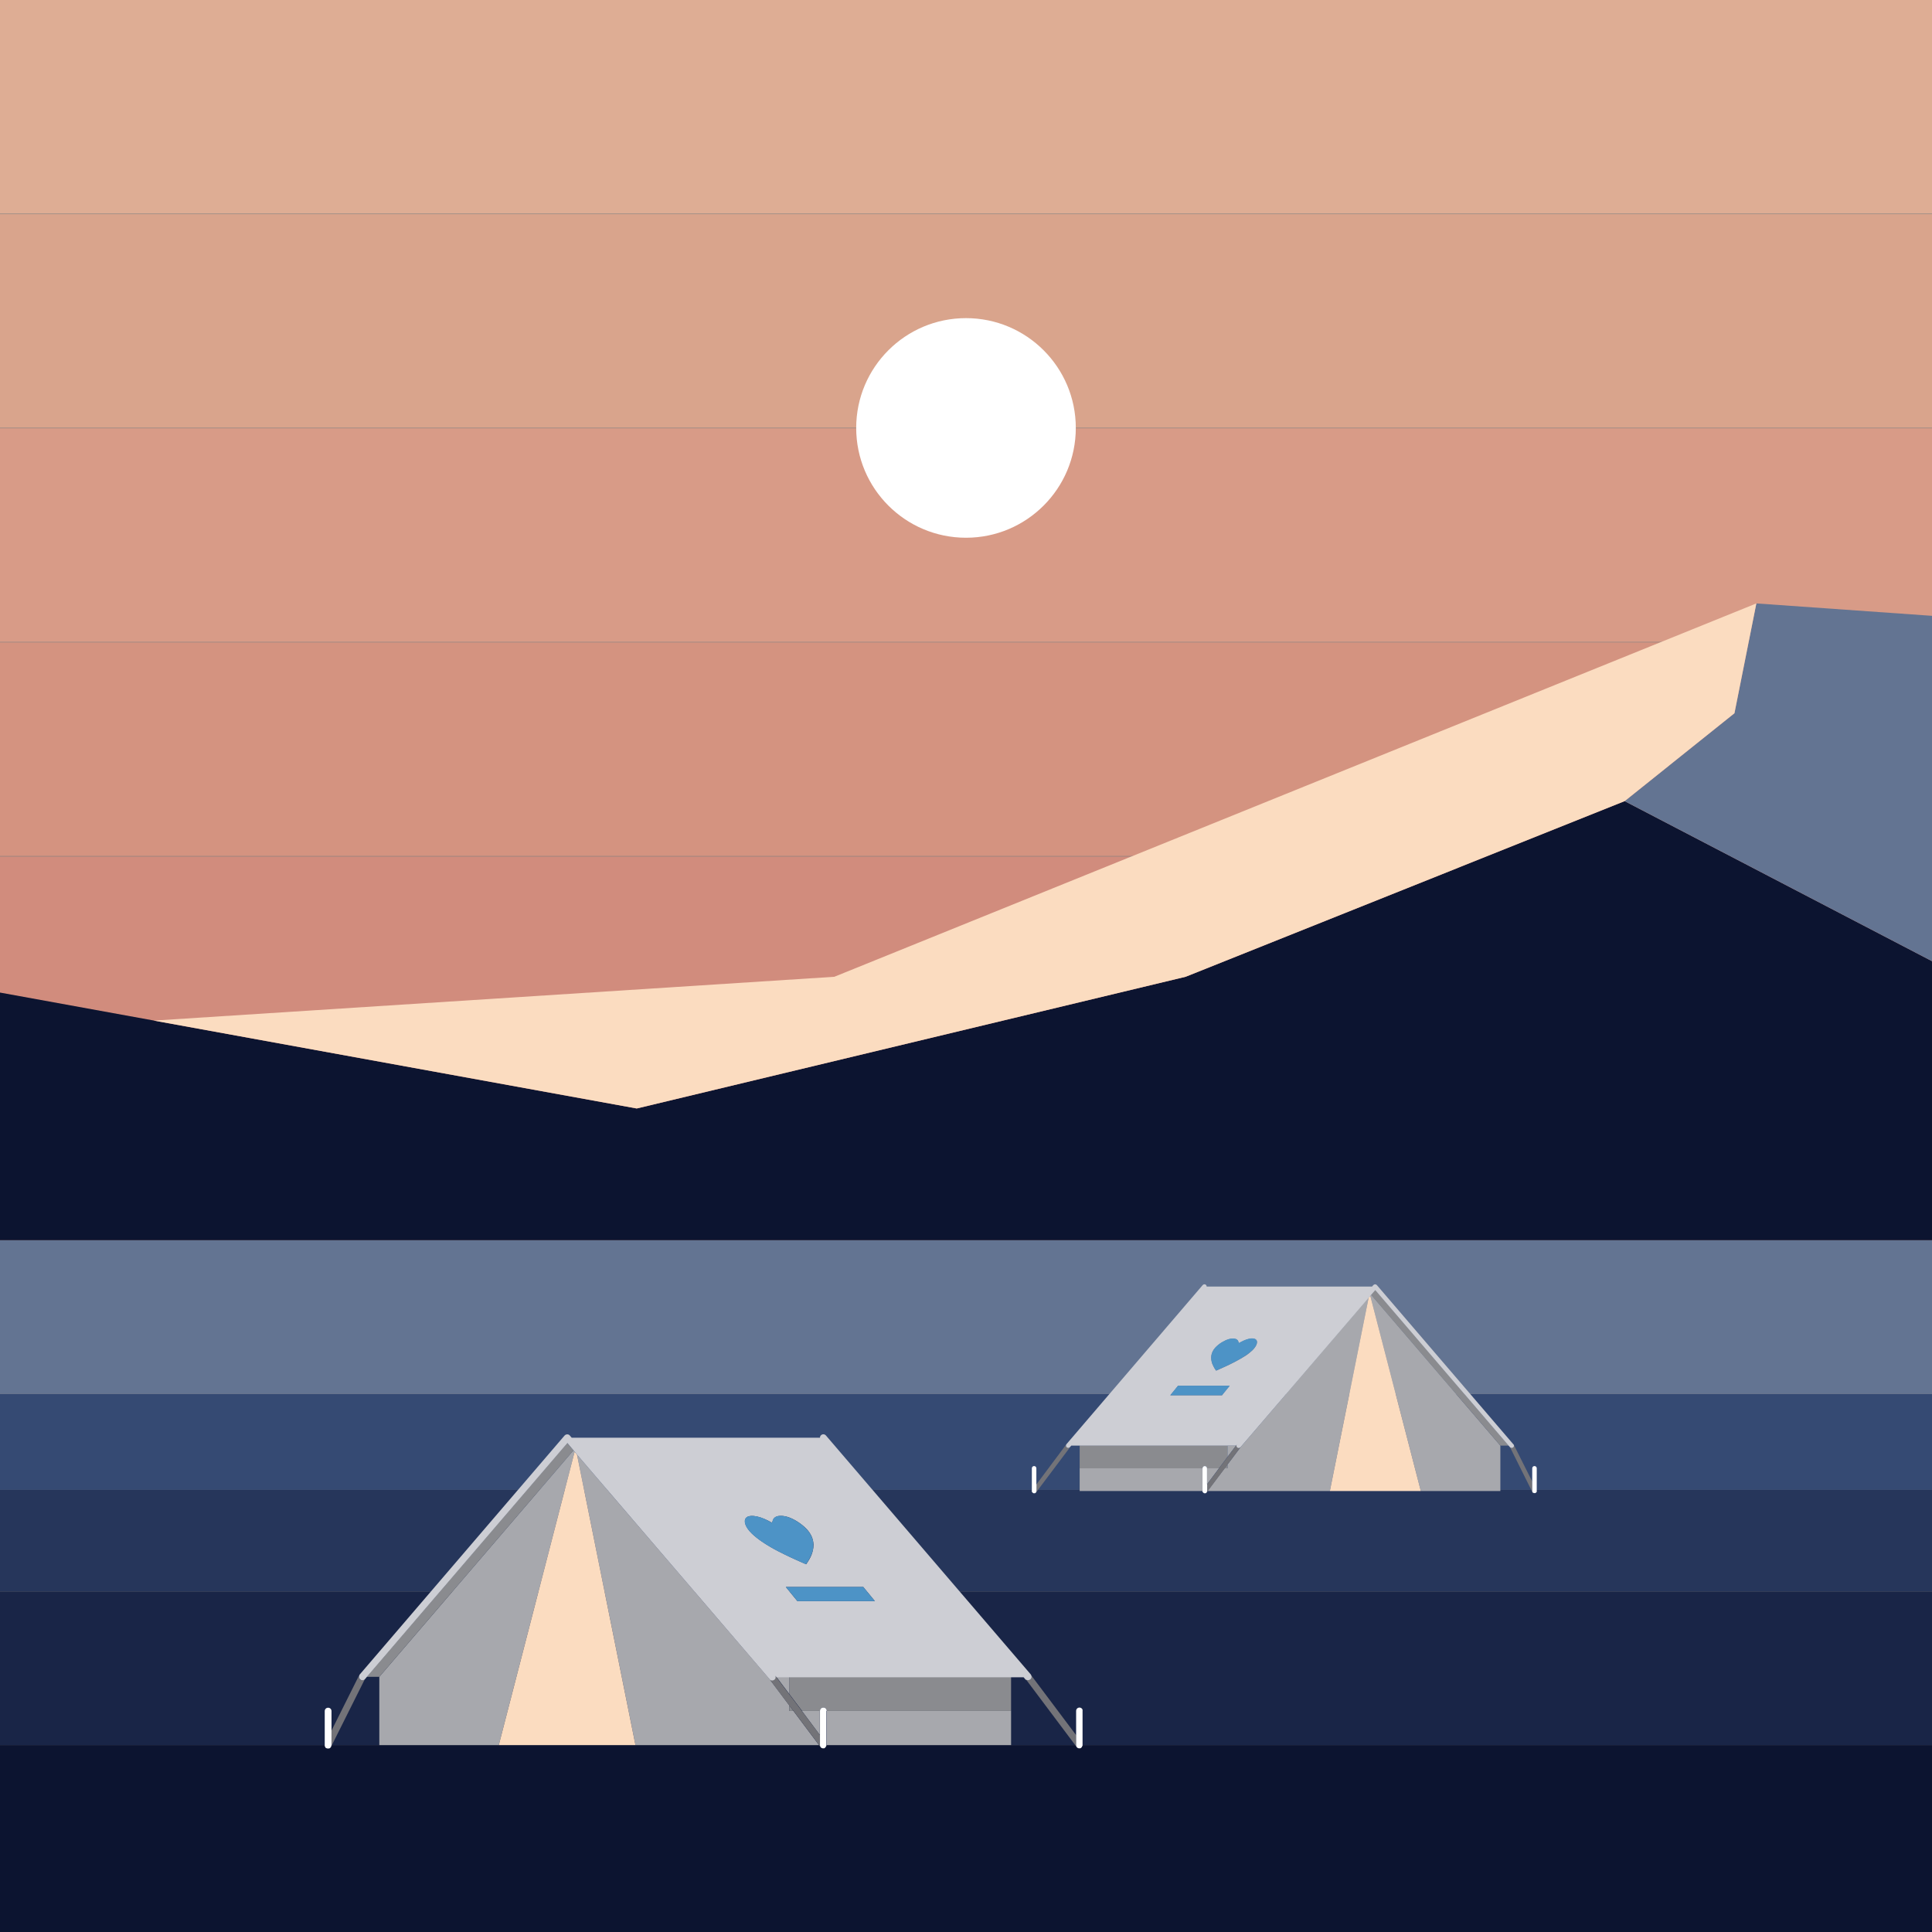 <?xml version="1.0" encoding="utf-8"?>
<!-- Generator: Adobe Illustrator 24.2.1, SVG Export Plug-In . SVG Version: 6.00 Build 0)  -->
<svg version="1.1" id="Layer_1" xmlns="http://www.w3.org/2000/svg" xmlns:xlink="http://www.w3.org/1999/xlink" x="0px" y="0px"
	 viewBox="0 0 1200 1200" style="enable-background:new 0 0 1200 1200;" xml:space="preserve">
<rect x="0" y="0" width="1200" height="1200" fill="#808080" stroke="none"/>
<style type="text/css">
	.st0{fill:#F2F2F2;}
	.st1{fill:#4FAF4E;}
	.st2{fill:#BC9066;}
	.st3{fill:#A87E5D;}
	.st4{fill:#F3DECD;}
	.st5{fill:#E8CBAA;}
	.st6{fill:#5F5F5F;}
	.st7{fill:#E0B88E;}
	.st8{fill:#FBF7F2;}
	.st9{fill:#E4E4E3;}
	.st10{fill:#D1D1D1;}
	.st11{fill:#E9AA99;}
	.st12{fill:#BA7C6E;}
	.st13{fill:#5FBC92;}
	.st14{fill:#F0F0F0;}
	.st15{fill:#39363D;}
	.st16{fill:#4D4753;}
	.st17{fill:#5FA483;}
	.st18{fill:#FDFDFB;}
	.st19{fill:#A8A9A8;}
	.st20{fill:#D2E0E8;}
	.st21{fill:#C5CFD6;}
	.st22{fill:#E67354;}
	.st23{fill:#55A3E4;}
	.st24{fill:#56D78A;}
	.st25{fill:#AAD5EE;}
	.st26{fill:#B2D9EA;}
	.st27{fill:#C9E3E5;}
	.st28{fill:#DDEDE0;}
	.st29{fill:#EFF3DA;}
	.st30{fill:#F8F8D8;}
	.st31{fill:#FAF9D7;}
	.st32{fill:#E5CB47;}
	.st33{fill:#43150D;}
	.st34{fill:#D0C647;}
	.st35{fill:#C74529;}
	.st36{fill:#682617;}
	.st37{fill:#F3F3F3;}
	.st38{fill:#D7DEDB;}
	.st39{fill:#D7D7D7;}
	.st40{fill:#DCDBDA;}
	.st41{fill:#F3EAE7;}
	.st42{fill:#FCEEEB;}
	.st43{fill:#F6E4E4;}
	.st44{fill:#ECDCE0;}
	.st45{fill:#E2D3D8;}
	.st46{fill:#070405;}
	.st47{fill:#86593A;}
	.st48{fill:#EDB853;}
	.st49{fill:none;stroke:#714341;stroke-width:0;stroke-linecap:round;stroke-linejoin:round;}
	.st50{fill:#714341;}
	.st51{fill:#E4E1DC;}
	.st52{fill:#ECEFFF;}
	.st53{fill:#E6ECFF;}
	.st54{fill:#E3EEFF;}
	.st55{fill:#DDECFF;}
	.st56{fill:#DBEFFF;}
	.st57{fill:#DAEFFF;}
	.st58{fill:#1D2B45;}
	.st59{fill:#A5A0B1;}
	.st60{fill:#7383A7;}
	.st61{fill:#77A9B0;}
	.st62{fill:#537E87;}
	.st63{fill:#AED5DE;}
	.st64{fill:#91BFC9;}
	.st65{fill:#B2D5DF;}
	.st66{fill:#79AFB8;}
	.st67{fill:#96CCD9;}
	.st68{fill:#C18C40;}
	.st69{fill:#DDDAD9;}
	.st70{fill:#8E8E8E;}
	.st71{fill:#DEAD94;}
	.st72{fill:#D9A48C;}
	.st73{fill:#D89B87;}
	.st74{fill:#D49380;}
	.st75{fill:#D18C7D;}
	.st76{fill:#D08779;}
	.st77{fill:#354A73;}
	.st78{fill:#637492;}
	.st79{fill:#26365B;}
	.st80{fill:#192547;}
	.st81{fill:#0C1430;}
	.st82{fill:#FFFFFF;}
	.st83{fill:#737378;}
	.st84{fill:#A7A8AD;}
	.st85{fill:#8A8B8F;}
	.st86{fill:#FBDCC0;}
	.st87{fill:#CDCED4;}
	.st88{fill:#4D93C6;}
</style>
<g>
	<g>
		<rect y="0" class="st71" width="1200" height="132.7"/>
		<rect y="133" class="st72" width="1200" height="132.7"/>
		<rect y="266" class="st73" width="1200" height="132.7"/>
		<rect y="399" class="st74" width="1200" height="132.7"/>
		<rect y="532" class="st75" width="1200" height="132.7"/>
		<rect y="664.9" class="st76" width="1200" height="105.4"/>
		<rect y="865.8" class="st77" width="1200" height="59.6"/>
		<polygon class="st78" points="0,797.7 0,797.9 0,865.8 1200,865.8 1200,797.9 1200,797.7 1200,770.3 0,770.3 		"/>
		<polygon class="st79" points="0,930.6 0,930.9 0,961.2 0,988.5 1200,988.5 1200,961.2 1200,930.9 1200,930.6 1200,925.4 0,925.4 
					"/>
		<polygon class="st80" points="0,1063.6 0,1083.9 1200,1083.9 1200,1063.6 1200,988.5 0,988.5 		"/>
		<polygon class="st81" points="0,1116.3 0,1179.4 0,1200 1200,1200 1200,1179.4 1200,1116.3 1200,1083.9 0,1083.9 		"/>
	</g>
	<circle class="st82" cx="600" cy="265.8" r="68.2"/>
	<g>
		<path class="st83" d="M205.2,1085.5c-0.1,0.1-0.1,0.1-0.2,0.2C205.1,1085.6,205.2,1085.5,205.2,1085.5z"/>
		<path class="st83" d="M205.5,1085.1c-0.1,0.1-0.1,0.2-0.2,0.3C205.4,1085.3,205.5,1085.2,205.5,1085.1z"/>
		<path class="st83" d="M203.4,1086c0.1,0,0.3,0,0.4,0c0.1,0,0.3,0,0.4,0c-0.1,0-0.2,0-0.4,0C203.7,1086.1,203.5,1086,203.4,1086z"
			/>
		<path class="st83" d="M202,1085c0-0.1-0.1-0.1-0.1-0.2C201.9,1084.9,202,1085,202,1085z"/>
		<path class="st83" d="M201.8,1084.7c0-0.1,0-0.1-0.1-0.2C201.8,1084.6,201.8,1084.6,201.8,1084.7z"/>
		<path class="st83" d="M202.5,1085.6c-0.1,0-0.1-0.1-0.2-0.1C202.4,1085.6,202.5,1085.6,202.5,1085.6z"/>
		<path class="st83" d="M202.2,1085.4c0-0.1-0.1-0.1-0.1-0.2C202.1,1085.3,202.2,1085.3,202.2,1085.4z"/>
		<path class="st83" d="M204.9,1085.7c-0.1,0.1-0.2,0.1-0.3,0.2C204.7,1085.8,204.8,1085.8,204.9,1085.7z"/>
		<path class="st83" d="M201.7,1084.3c0-0.1,0-0.2,0-0.2C201.7,1084.1,201.7,1084.2,201.7,1084.3z"/>
		<path class="st83" d="M202.8,1085.8C202.9,1085.8,202.9,1085.9,202.8,1085.8c0,0,0,0-0.1-0.1
			C202.8,1085.8,202.8,1085.8,202.8,1085.8z"/>
		<path class="st83" d="M223.2,1040.3c0-0.1,0.1-0.1,0.1-0.2C223.3,1040.2,223.3,1040.3,223.2,1040.3z"/>
		<path class="st83" d="M204.6,1085.9c-0.1,0-0.2,0.1-0.3,0.1C204.4,1086,204.5,1085.9,204.6,1085.9z"/>
		<path class="st83" d="M203.3,1086c-0.1,0-0.2-0.1-0.3-0.1C203.1,1085.9,203.2,1086,203.3,1086z"/>
		<path class="st83" d="M223.6,1043.1c-0.8-0.7-0.9-1.7-0.5-2.6c0,0,0,0,0,0l-17.2,34.4v9c0,0.4-0.1,0.8-0.3,1.1
			c0-0.1,0.1-0.1,0.1-0.2l21.1-42.2l-0.2,0.2C225.8,1043.8,224.5,1043.9,223.6,1043.1z"/>
		<polygon class="st84" points="490.2,1062.7 490.2,1059.2 477.9,1042.8 358.4,903.5 394.7,1083.9 490.2,1083.9 508.7,1083.9 
			492.8,1062.7 		"/>
		<polygon class="st84" points="509.2,1062.7 498.1,1062.7 509.2,1077.6 		"/>
		<rect x="513.5" y="1062.7" class="st84" width="114.5" height="21.2"/>
		<polygon class="st84" points="356.9,901.7 356.2,900.8 235.6,1041.5 235.6,1083.9 309.8,1083.9 		"/>
		<path class="st85" d="M490.2,1052.1l8,10.6h11.1v0c0-1.2,0.9-2.1,2.1-2.1c1.2,0,2.1,0.9,2.1,2.1v0H628v-21.2H490.2V1052.1z"/>
		<polygon class="st85" points="492.8,1062.7 490.2,1059.2 490.2,1062.7 		"/>
		<polygon class="st84" points="490.2,1041.5 482.2,1041.5 490.2,1052.1 		"/>
		<polygon class="st86" points="358.4,903.5 356.9,901.7 309.8,1083.9 352.3,1083.9 394.7,1083.9 		"/>
		<polygon class="st85" points="352.3,896.3 227.8,1041.5 235.6,1041.5 356.2,900.8 		"/>
		<path class="st83" d="M512.1,1085.9c-0.1,0-0.2,0.1-0.2,0.1C512,1086,512,1085.9,512.1,1085.9z"/>
		<path class="st83" d="M513,1085.2c0,0.1-0.1,0.1-0.1,0.2C513,1085.3,513,1085.3,513,1085.2z"/>
		<path class="st83" d="M511.4,1086.1c-0.1,0-0.3,0-0.4,0C511.1,1086,511.2,1086.1,511.4,1086.1z"/>
		<path class="st83" d="M511.4,1086.1c0.1,0,0.3,0,0.4,0C511.6,1086,511.5,1086.1,511.4,1086.1
			C511.4,1086.1,511.4,1086.1,511.4,1086.1z"/>
		<path class="st83" d="M512.6,1085.6C512.7,1085.6,512.7,1085.6,512.6,1085.6C512.7,1085.6,512.6,1085.6,512.6,1085.6
			C512.6,1085.7,512.6,1085.6,512.6,1085.6z"/>
		<path class="st83" d="M513.5,1084.1c0,0.1,0,0.2,0,0.2C513.5,1084.2,513.5,1084.1,513.5,1084.1z"/>
		<path class="st83" d="M513.3,1084.9c0,0.1-0.1,0.1-0.1,0.2C513.2,1085,513.2,1084.9,513.3,1084.9z"/>
		<path class="st83" d="M513.4,1084.5c0,0.1,0,0.1-0.1,0.2C513.4,1084.6,513.4,1084.6,513.4,1084.5z"/>
		<path class="st83" d="M512.5,1085.7c-0.1,0-0.1,0.1-0.2,0.1C512.3,1085.8,512.4,1085.8,512.5,1085.7z"/>
		<path class="st83" d="M510.9,1086c-0.1,0-0.2-0.1-0.3-0.1C510.7,1085.9,510.8,1086,510.9,1086z"/>
		<path class="st83" d="M510.2,1085.7c-0.1-0.1-0.2-0.1-0.3-0.2C510,1085.5,510.1,1085.6,510.2,1085.7z"/>
		<path class="st83" d="M510.5,1085.9c-0.1,0-0.2-0.1-0.3-0.2C510.3,1085.8,510.4,1085.8,510.5,1085.9z"/>
		<path class="st83" d="M509.2,1077.6l-11.1-14.8l-8-10.6l-8-10.6l-1-1.3c0,0,0,0,0-0.1c0.7,0.9,0.6,2.2-0.3,2.9
			c-0.4,0.3-0.9,0.5-1.4,0.5c-0.6,0-1.2-0.3-1.6-0.7l0-0.1l12.3,16.3l2.7,3.5l15.9,21.2l1,1.3c0.1,0.1,0.1,0.1,0.2,0.2
			c-0.4-0.4-0.6-0.9-0.6-1.5V1077.6z"/>
		<path class="st83" d="M668.3,1077.6l-28-37.3c0,0,0,0,0-0.1c0.7,0.9,0.6,2.2-0.3,2.9c-0.4,0.3-0.9,0.5-1.4,0.5
			c-0.6,0-1.2-0.3-1.6-0.7l0-0.1l31.8,42.4c0.1,0.1,0.1,0.1,0.2,0.2c-0.4-0.4-0.6-0.9-0.6-1.5V1077.6z"/>
		<path class="st83" d="M670.5,1086.1c-0.1,0-0.3,0-0.4,0C670.2,1086,670.3,1086.1,670.5,1086.1z"/>
		<path class="st83" d="M670,1086c-0.1,0-0.2-0.1-0.3-0.1C669.8,1085.9,669.9,1086,670,1086z"/>
		<path class="st83" d="M669.6,1085.9c-0.1,0-0.2-0.1-0.3-0.2C669.4,1085.8,669.5,1085.8,669.6,1085.9z"/>
		<path class="st83" d="M669.2,1085.7c-0.1-0.1-0.2-0.1-0.3-0.2C669.1,1085.5,669.2,1085.6,669.2,1085.7z"/>
		<path class="st83" d="M672.1,1085.2c0,0.1-0.1,0.1-0.1,0.2C672,1085.3,672.1,1085.3,672.1,1085.2z"/>
		<path class="st83" d="M671.6,1085.7c-0.1,0-0.1,0.1-0.2,0.1C671.4,1085.8,671.5,1085.8,671.6,1085.7z"/>
		<path class="st83" d="M671.7,1085.6C671.8,1085.6,671.8,1085.6,671.7,1085.6C671.8,1085.6,671.7,1085.6,671.7,1085.6
			C671.7,1085.7,671.7,1085.6,671.7,1085.6z"/>
		<path class="st83" d="M672.3,1084.9c0,0.1-0.1,0.1-0.1,0.2C672.3,1085,672.3,1084.9,672.3,1084.9z"/>
		<path class="st83" d="M672.5,1084.5c0,0.1,0,0.1-0.1,0.2C672.5,1084.6,672.5,1084.6,672.5,1084.5z"/>
		<path class="st83" d="M672.6,1084.1c0,0.1,0,0.2,0,0.2C672.6,1084.2,672.6,1084.1,672.6,1084.1z"/>
		<path class="st83" d="M671.2,1085.9c-0.1,0-0.2,0.1-0.2,0.1C671,1086,671.1,1085.9,671.2,1085.9z"/>
		<path class="st83" d="M670.5,1086.1c0.1,0,0.3,0,0.4,0C670.7,1086,670.6,1086.1,670.5,1086.1
			C670.5,1086.1,670.5,1086.1,670.5,1086.1z"/>
		<path class="st82" d="M513.5,1062.7c0-1.2-0.9-2.1-2.1-2.1c-1.2,0-2.1,0.9-2.1,2.1v0v14.8v6.4c0,0.6,0.2,1.1,0.6,1.5c0,0,0,0,0,0
			c0.1,0.1,0.2,0.2,0.3,0.2c0,0,0,0,0,0c0.1,0.1,0.2,0.1,0.3,0.2c0,0,0,0,0.1,0c0.1,0,0.2,0.1,0.3,0.1c0,0,0,0,0.1,0
			c0.1,0,0.3,0,0.4,0c0,0,0,0,0,0c0,0,0,0,0,0c0.1,0,0.3,0,0.4,0c0,0,0.1,0,0.1,0c0.1,0,0.2,0,0.2-0.1c0,0,0.1,0,0.1-0.1
			c0.1,0,0.1-0.1,0.2-0.1c0,0,0.1,0,0.1-0.1c0.1,0,0.1-0.1,0.1-0.1c0.1-0.1,0.1-0.1,0.2-0.2c0,0,0.1-0.1,0.1-0.2
			c0-0.1,0.1-0.1,0.1-0.2c0-0.1,0.1-0.1,0.1-0.2c0-0.1,0.1-0.1,0.1-0.2c0-0.1,0-0.1,0.1-0.2c0-0.1,0-0.1,0-0.2c0-0.1,0-0.2,0-0.2
			c0,0,0-0.1,0-0.1V1062.7L513.5,1062.7z"/>
		<path class="st82" d="M670.5,1060.6c-1.2,0-2.1,0.9-2.1,2.1v14.8v6.4c0,0.6,0.2,1.1,0.6,1.5c0,0,0,0,0,0c0.1,0.1,0.2,0.2,0.3,0.2
			c0,0,0,0,0,0c0.1,0.1,0.2,0.1,0.3,0.2c0,0,0,0,0.1,0c0.1,0,0.2,0.1,0.3,0.1c0,0,0,0,0.1,0c0.1,0,0.3,0,0.4,0c0,0,0,0,0,0
			c0,0,0,0,0,0c0.1,0,0.3,0,0.4,0c0,0,0.1,0,0.1,0c0.1,0,0.2,0,0.2-0.1c0,0,0.1,0,0.1-0.1c0.1,0,0.1-0.1,0.2-0.1c0,0,0.1,0,0.1-0.1
			c0.1,0,0.1-0.1,0.1-0.1c0.1-0.1,0.1-0.1,0.2-0.2c0,0,0.1-0.1,0.1-0.2c0-0.1,0.1-0.1,0.1-0.2c0-0.1,0.1-0.1,0.1-0.2
			c0-0.1,0.1-0.1,0.1-0.2c0-0.1,0-0.1,0.1-0.2c0-0.1,0-0.1,0-0.2c0-0.1,0-0.2,0-0.2c0,0,0-0.1,0-0.1v-21.2
			C672.6,1061.6,671.6,1060.6,670.5,1060.6z"/>
		<path class="st87" d="M638.6,1043.6c0.5,0,1-0.2,1.4-0.5c0.9-0.7,1-2,0.3-2.9c0,0,0,0,0-0.1L513,891.6c-0.8-0.9-2.1-1-3-0.2
			c-0.5,0.4-0.7,1-0.7,1.6H362.9h-7.8l-1.2-1.4c-0.4-0.5-1-0.7-1.6-0.7s-1.2,0.3-1.6,0.7l-127.3,148.5c0,0,0,0,0,0
			c0,0.1-0.1,0.1-0.1,0.2c0,0.1-0.1,0.1-0.1,0.2c-0.4,0.9-0.3,1.9,0.5,2.6c0.9,0.8,2.2,0.7,3-0.2l0.2-0.2l1-1.2l124.5-145.2l3.9,4.6
			l0.7,0.9l1.5,1.8l119.5,139.4l0,0.1c0.4,0.5,1,0.7,1.6,0.7c0.5,0,1-0.2,1.4-0.5c0.9-0.7,1-2,0.3-2.9c0,0,0,0,0,0.1l1,1.3h8H628
			h7.8l1.1,1.3l0,0.1C637.4,1043.4,638,1043.6,638.6,1043.6z M473.1,957.4c-2.2-1.5-4.2-3.1-6-4.8c-4.7-4.5-5.1-8.2-3.8-9.7
			c0.9-1.1,2.6-1.5,4.9-1.3c2.7,0.3,5.7,1.3,8.9,2.9c0.7,0.4,1.5,0.8,2.2,1.2c0.1,0.1,0.2,0.1,0.3,0.2c0,0-0.1-0.1-0.1-0.1
			c0.2-0.4,0.3-0.8,0.5-1.3c0.4-1.5,1.6-2.6,3.7-2.9c3.3-0.4,7.2,0.7,11.6,3.5c2.2,1.4,4.2,3,5.8,4.7c1.3,1.4,2.2,2.8,2.9,4.2
			c0.9,2,1.2,3.7,1.3,5.4c0,2.3-0.5,4.3-1.2,6.2c-0.8,2.1-2,4-3.3,5.9c0,0.1-0.1,0.1-0.3,0c-5.8-2.5-11.5-5.1-17.3-8.1
			C479.7,961.6,476.3,959.6,473.1,957.4z M495.3,994.5l-7.2-8.8h48.1l7.2,8.8H495.3z"/>
		<path class="st82" d="M205.9,1075v-12.2c0-1.2-0.9-2.1-2.1-2.1s-2.1,0.9-2.1,2.1v21.2c0,0,0,0.1,0,0.1c0,0.1,0,0.2,0,0.2
			c0,0.1,0,0.1,0,0.2c0,0.1,0,0.1,0.1,0.2c0,0.1,0.1,0.1,0.1,0.2c0,0.1,0.1,0.1,0.1,0.2c0,0.1,0.1,0.1,0.1,0.2
			c0,0.1,0.1,0.1,0.1,0.2c0,0.1,0.1,0.1,0.1,0.1c0,0,0.1,0.1,0.2,0.1c0.1,0,0.1,0.1,0.2,0.1c0.1,0,0.1,0.1,0.2,0.1c0,0,0.1,0,0.1,0
			c0.1,0,0.2,0.1,0.3,0.1c0,0,0,0,0.1,0c0.1,0,0.3,0,0.4,0c0.1,0,0.3,0,0.4,0c0,0,0.1,0,0.1,0c0.1,0,0.2-0.1,0.3-0.1c0,0,0,0,0.1,0
			c0.1,0,0.2-0.1,0.3-0.2c0,0,0.1,0,0.1-0.1c0.1-0.1,0.2-0.1,0.2-0.2c0,0,0,0,0.1-0.1c0.1-0.1,0.2-0.2,0.2-0.3c0,0,0,0,0-0.1
			c0.2-0.3,0.3-0.7,0.3-1.1V1075z"/>
		<path class="st88" d="M500.7,971.5c1.3-1.8,2.4-3.8,3.3-5.9c0.8-1.9,1.3-3.9,1.2-6.2c0-1.7-0.3-3.4-1.3-5.4
			c-0.6-1.4-1.6-2.8-2.9-4.2c-1.6-1.7-3.5-3.3-5.8-4.7c-4.4-2.8-8.3-3.9-11.6-3.5c-2.1,0.3-3.3,1.3-3.7,2.9
			c-0.1,0.4-0.3,0.9-0.5,1.3c0,0,0.1,0.1,0.1,0.1c-0.1-0.1-0.2-0.1-0.3-0.2c-0.7-0.4-1.5-0.8-2.2-1.2c-3.1-1.7-6.1-2.7-8.9-2.9
			c-2.3-0.2-4,0.2-4.9,1.3c-1.3,1.6-0.9,5.2,3.8,9.7c1.8,1.7,3.8,3.3,6,4.8c3.2,2.2,6.6,4.2,10.1,6c5.7,3,11.5,5.6,17.3,8.1
			C500.6,971.6,500.7,971.6,500.7,971.5z"/>
		<polygon class="st88" points="488.1,985.7 495.3,994.5 543.4,994.5 536.2,985.7 		"/>
		<path class="st83" d="M940.1,897c0,0,0.1,0.1,0.1,0.1C940.1,897.1,940.1,897,940.1,897z"/>
		<path class="st83" d="M951.7,920.2l-11.5-22.9c0,0,0,0,0,0c0.3,0.6,0.2,1.3-0.3,1.7c-0.6,0.5-1.5,0.4-2-0.2l-0.1-0.1l14,28.1
			c0,0,0,0.1,0.1,0.1c-0.1-0.2-0.2-0.5-0.2-0.8V920.2z"/>
		<path class="st83" d="M952.6,927.4c-0.1,0-0.1-0.1-0.2-0.1C952.4,927.4,952.5,927.4,952.6,927.4z"/>
		<path class="st83" d="M952.3,927.3c-0.1,0-0.1-0.1-0.2-0.1C952.2,927.2,952.3,927.2,952.3,927.3z"/>
		<path class="st83" d="M952.8,927.5c-0.1,0-0.1,0-0.2-0.1C952.7,927.5,952.7,927.5,952.8,927.5z"/>
		<path class="st83" d="M954.3,927c0,0-0.1,0.1-0.1,0.1C954.2,927.1,954.2,927,954.3,927z"/>
		<path class="st83" d="M954.5,926.5c0,0,0,0.1,0,0.1C954.5,926.6,954.5,926.5,954.5,926.5z"/>
		<path class="st83" d="M954.1,927.2c0,0-0.1,0.1-0.1,0.1C954,927.2,954,927.2,954.1,927.2z"/>
		<path class="st83" d="M953.8,927.4C953.8,927.4,953.8,927.4,953.8,927.4C953.8,927.4,953.8,927.4,953.8,927.4
			C953.7,927.4,953.8,927.4,953.8,927.4z"/>
		<path class="st83" d="M953.5,927.5C953.5,927.5,953.5,927.5,953.5,927.5C953.5,927.5,953.5,927.5,953.5,927.5z"/>
		<path class="st83" d="M952.9,927.5c0.1,0,0.2,0,0.3,0c0,0,0,0,0,0c0,0,0,0,0,0C953,927.5,953,927.5,952.9,927.5z"/>
		<path class="st83" d="M952.1,927.1c-0.1-0.1-0.1-0.1-0.2-0.2C952,927,952.1,927.1,952.1,927.1z"/>
		<path class="st83" d="M954.4,926.8c0,0,0,0.1-0.1,0.1C954.4,926.8,954.4,926.8,954.4,926.8z"/>
		<path class="st83" d="M954.5,926.2c0,0.1,0,0.1,0,0.2C954.5,926.3,954.5,926.3,954.5,926.2z"/>
		<rect x="670.6" y="912" class="st84" width="76.3" height="14.1"/>
		<polygon class="st84" points="749.7,921.9 757.1,912 749.7,912 		"/>
		<polygon class="st84" points="851.1,804.8 882.5,926.1 931.9,926.1 931.9,897.9 851.6,804.2 		"/>
		<polygon class="st84" points="850.1,805.9 770.6,898.8 762.4,909.7 762.4,912 760.6,912 750,926.1 762.4,926.1 826,926.1 		"/>
		<polygon class="st85" points="762.4,912 762.4,909.7 760.6,912 		"/>
		<path class="st85" d="M746.9,912c0-0.8,0.6-1.4,1.4-1.4s1.4,0.6,1.4,1.4v0h7.4l5.3-7.1v-7.1h-91.8V912L746.9,912L746.9,912z"/>
		<polygon class="st84" points="767.7,897.9 762.4,897.9 762.4,904.9 		"/>
		<polygon class="st86" points="851.1,804.8 850.1,805.9 826,926.1 854.2,926.1 882.5,926.1 		"/>
		<polygon class="st85" points="851.6,804.2 931.9,897.9 937.1,897.9 854.2,801.2 		"/>
		<path class="st83" d="M747.9,927.5c-0.1,0-0.1,0-0.2-0.1C747.8,927.5,747.9,927.5,747.9,927.5z"/>
		<path class="st83" d="M749.2,927.2C749.2,927.2,749.2,927.2,749.2,927.2C749.2,927.2,749.2,927.2,749.2,927.2z"/>
		<path class="st83" d="M747.1,926.9c0,0,0-0.1-0.1-0.1C747,926.8,747.1,926.8,747.1,926.9z"/>
		<path class="st83" d="M747.7,927.4c0,0-0.1,0-0.1-0.1C747.6,927.4,747.6,927.4,747.7,927.4z"/>
		<path class="st83" d="M747,926.6c0,0,0-0.1,0-0.1C746.9,926.6,746.9,926.6,747,926.6z"/>
		<path class="st83" d="M747.3,927.1c0,0-0.1-0.1-0.1-0.1C747.2,927,747.2,927.1,747.3,927.1z"/>
		<path class="st83" d="M748.7,927.5C748.6,927.5,748.6,927.5,748.7,927.5C748.6,927.5,748.6,927.5,748.7,927.5z"/>
		<path class="st83" d="M746.9,926.4c0,0,0-0.1,0-0.2C746.9,926.3,746.9,926.3,746.9,926.4z"/>
		<path class="st83" d="M749,927.4C748.9,927.4,748.9,927.4,749,927.4C748.9,927.4,748.9,927.4,749,927.4z"/>
		<path class="st83" d="M748.3,927.5C748.3,927.5,748.3,927.5,748.3,927.5c-0.1,0-0.2,0-0.3,0C748.1,927.5,748.2,927.5,748.3,927.5z
			"/>
		<path class="st83" d="M747.4,927.3C747.4,927.3,747.5,927.3,747.4,927.3C747.4,927.3,747.4,927.2,747.4,927.3
			C747.4,927.2,747.4,927.2,747.4,927.3z"/>
		<path class="st83" d="M762.4,909.7l8.2-10.9l0,0c-0.3,0.3-0.7,0.5-1.1,0.5c-0.3,0-0.7-0.1-0.9-0.3c-0.6-0.5-0.7-1.4-0.2-2
			c0,0,0,0,0,0l-0.6,0.8l-5.3,7.1l-5.3,7.1l-7.4,9.9v4.2c0,0.3-0.1,0.7-0.3,0.9c0,0,0,0,0,0l0.6-0.8l10.6-14.1L762.4,909.7z"/>
		<path class="st83" d="M642.7,927.5C642.7,927.5,642.7,927.5,642.7,927.5C642.7,927.5,642.7,927.5,642.7,927.5z"/>
		<path class="st83" d="M642.3,927.5C642.3,927.5,642.3,927.5,642.3,927.5c-0.1,0-0.2,0-0.3,0C642.1,927.5,642.2,927.5,642.3,927.5z
			"/>
		<path class="st83" d="M643,927.4C643,927.4,642.9,927.4,643,927.4C642.9,927.4,643,927.4,643,927.4z"/>
		<path class="st83" d="M641.1,926.9c0,0,0-0.1-0.1-0.1C641.1,926.8,641.1,926.8,641.1,926.9z"/>
		<path class="st83" d="M641.3,927.1c0,0-0.1-0.1-0.1-0.1C641.2,927,641.3,927.1,641.3,927.1z"/>
		<path class="st83" d="M642,927.5c-0.1,0-0.1,0-0.2-0.1C641.9,927.5,641.9,927.5,642,927.5z"/>
		<path class="st83" d="M641,926.6c0,0,0-0.1,0-0.1C641,926.6,641,926.6,641,926.6z"/>
		<path class="st83" d="M643.3,927.2C643.2,927.2,643.2,927.2,643.3,927.2C643.2,927.2,643.2,927.2,643.3,927.2z"/>
		<path class="st83" d="M641.7,927.4c0,0-0.1,0-0.1-0.1C641.6,927.4,641.7,927.4,641.7,927.4z"/>
		<path class="st83" d="M641.5,927.3C641.5,927.3,641.5,927.3,641.5,927.3C641.5,927.3,641.4,927.2,641.5,927.3
			C641.4,927.2,641.4,927.2,641.5,927.3z"/>
		<path class="st83" d="M640.9,926.4c0,0,0-0.1,0-0.2C640.9,926.3,640.9,926.3,640.9,926.4z"/>
		<path class="st83" d="M663.5,899.3c-0.3,0-0.7-0.1-0.9-0.3c-0.6-0.5-0.7-1.4-0.2-2c0,0,0,0,0,0l-18.6,24.9v4.2
			c0,0.3-0.1,0.7-0.3,0.9c0,0,0,0,0,0l21.2-28.2l0,0C664.3,899.1,663.9,899.3,663.5,899.3z"/>
		<path class="st82" d="M749.7,921.9V912v0c0-0.8-0.6-1.4-1.4-1.4s-1.4,0.6-1.4,1.4v0v14.1c0,0,0,0.1,0,0.1c0,0.1,0,0.1,0,0.2
			c0,0,0,0.1,0,0.1c0,0,0,0.1,0,0.1c0,0,0,0.1,0.1,0.1c0,0,0,0.1,0.1,0.1c0,0,0.1,0.1,0.1,0.1c0,0,0.1,0.1,0.1,0.1
			c0,0,0.1,0.1,0.1,0.1c0,0,0.1,0.1,0.1,0.1c0,0,0.1,0,0.1,0.1c0,0,0.1,0.1,0.1,0.1c0,0,0.1,0,0.1,0c0.1,0,0.1,0,0.2,0.1
			c0,0,0.1,0,0.1,0c0.1,0,0.2,0,0.3,0c0,0,0,0,0,0c0.1,0,0.2,0,0.3,0c0,0,0.1,0,0.1,0c0.1,0,0.1,0,0.2-0.1c0,0,0.1,0,0.1-0.1
			c0.1,0,0.1-0.1,0.2-0.1c0,0,0.1,0,0.1-0.1c0.1,0,0.1-0.1,0.1-0.2c0.2-0.2,0.3-0.6,0.3-0.9V921.9z"/>
		<path class="st82" d="M643.7,921.9V912c0-0.8-0.6-1.4-1.4-1.4s-1.4,0.6-1.4,1.4v14.1c0,0,0,0.1,0,0.1c0,0.1,0,0.1,0,0.2
			c0,0,0,0.1,0,0.1c0,0,0,0.1,0,0.1c0,0,0,0.1,0.1,0.1c0,0,0,0.1,0.1,0.1c0,0,0.1,0.1,0.1,0.1c0,0,0.1,0.1,0.1,0.1
			c0,0,0.1,0.1,0.1,0.1c0,0,0.1,0.1,0.1,0.1c0,0,0.1,0,0.1,0.1c0,0,0.1,0.1,0.1,0.1c0,0,0.1,0,0.1,0c0.1,0,0.1,0,0.2,0.1
			c0,0,0.1,0,0.1,0c0.1,0,0.2,0,0.3,0c0,0,0,0,0,0c0.1,0,0.2,0,0.3,0c0,0,0.1,0,0.1,0c0.1,0,0.1,0,0.2-0.1c0,0,0.1,0,0.1-0.1
			c0.1,0,0.1-0.1,0.2-0.1c0,0,0.1,0,0.1-0.1c0.1,0,0.1-0.1,0.1-0.2c0.2-0.2,0.3-0.6,0.3-0.9V921.9z"/>
		<path class="st87" d="M939.9,899c0.5-0.4,0.6-1.2,0.3-1.7c0,0-0.1-0.1-0.1-0.1c0,0-0.1-0.1-0.1-0.1c0,0,0,0,0,0l-84.8-98.9
			c-0.3-0.3-0.7-0.5-1.1-0.5c-0.4,0-0.8,0.2-1.1,0.5l-0.8,0.9h-5.2h-97.5c0-0.4-0.2-0.8-0.5-1.1c-0.6-0.5-1.5-0.4-2,0.2L662.4,897
			c0,0,0,0,0,0c-0.5,0.6-0.4,1.5,0.2,2c0.3,0.2,0.6,0.3,0.9,0.3c0.4,0,0.8-0.2,1.1-0.5l0,0l0.8-0.9h5.2h91.8h5.3l0.6-0.8
			c0,0,0,0,0,0c-0.5,0.6-0.4,1.5,0.2,2c0.3,0.2,0.6,0.3,0.9,0.3c0.4,0,0.8-0.2,1.1-0.5l0,0l79.6-92.8l1-1.2l0.5-0.6l2.6-3l82.9,96.7
			l0.7,0.8l0.1,0.1C938.4,899.4,939.3,899.5,939.9,899z M759,866.6h-32.1l4.8-5.9h32.1L759,866.6z M767,845.9
			c-3.8,2-7.7,3.7-11.5,5.4c-0.1,0.1-0.1,0-0.2,0c-0.9-1.2-1.6-2.5-2.2-3.9c-0.5-1.3-0.8-2.6-0.8-4.1c0-1.1,0.2-2.3,0.8-3.6
			c0.4-0.9,1-1.9,1.9-2.8c1.1-1.2,2.4-2.2,3.9-3.1c3-1.8,5.6-2.6,7.8-2.3c1.4,0.2,2.2,0.9,2.5,1.9c0.1,0.3,0.2,0.6,0.3,0.8
			c0,0,0,0.1-0.1,0.1c0.1,0,0.1-0.1,0.2-0.1c0.5-0.3,1-0.5,1.5-0.8c2.1-1.1,4.1-1.8,5.9-2c1.6-0.1,2.7,0.1,3.3,0.9
			c0.9,1,0.6,3.5-2.5,6.5c-1.2,1.1-2.5,2.2-4,3.2C771.6,843.4,769.4,844.6,767,845.9z"/>
		<path class="st82" d="M954.4,926.8c0,0,0-0.1,0.1-0.1c0,0,0-0.1,0-0.1c0,0,0-0.1,0-0.1c0,0,0-0.1,0-0.2c0,0,0-0.1,0-0.1V912
			c0-0.8-0.6-1.4-1.4-1.4c-0.8,0-1.4,0.6-1.4,1.4v8.1v6c0,0.3,0.1,0.5,0.2,0.8c0,0,0,0,0,0c0,0.1,0.1,0.1,0.2,0.2c0,0,0,0,0,0
			c0,0,0.1,0.1,0.2,0.1c0,0,0,0,0.1,0c0.1,0,0.1,0.1,0.2,0.1c0,0,0,0,0,0c0.1,0,0.1,0,0.2,0.1c0,0,0,0,0.1,0c0.1,0,0.2,0,0.3,0
			c0,0,0,0,0,0c0.1,0,0.2,0,0.3,0c0,0,0.1,0,0.1,0c0.1,0,0.1,0,0.2-0.1c0,0,0.1,0,0.1-0.1c0,0,0.1-0.1,0.1-0.1c0,0,0.1-0.1,0.1-0.1
			c0,0,0.1-0.1,0.1-0.1c0,0,0.1-0.1,0.1-0.1c0,0,0.1-0.1,0.1-0.1C954.4,926.8,954.4,926.8,954.4,926.8z"/>
		<path class="st88" d="M777.8,838.7c3.1-3,3.4-5.4,2.5-6.5c-0.6-0.7-1.7-1-3.3-0.9c-1.8,0.2-3.8,0.9-5.9,2c-0.5,0.3-1,0.5-1.5,0.8
			c-0.1,0-0.1,0.1-0.2,0.1c0,0,0-0.1,0.1-0.1c-0.1-0.3-0.2-0.6-0.3-0.8c-0.3-1-1-1.7-2.5-1.9c-2.2-0.3-4.8,0.5-7.8,2.3
			c-1.5,0.9-2.8,2-3.9,3.1c-0.9,1-1.5,1.9-1.9,2.8c-0.6,1.3-0.8,2.5-0.8,3.6c0,1.5,0.3,2.9,0.8,4.1c0.6,1.4,1.3,2.7,2.2,3.9
			c0,0,0.1,0.1,0.2,0c3.8-1.7,7.7-3.4,11.5-5.4c2.3-1.2,4.6-2.5,6.7-4C775.2,840.9,776.6,839.8,777.8,838.7z"/>
		<polygon class="st88" points="726.9,866.6 759,866.6 763.8,860.7 731.7,860.7 		"/>
	</g>
	<g>
		<polygon class="st81" points="736.4,606.7 395.5,688.5 95.5,633.9 95.7,633.9 0,616.5 0,770.3 1200,770.3 1200,597 1009.1,497.6 
					"/>
		<polygon class="st78" points="1090.9,374.8 1077.3,443 1009.1,497.6 1200,597 1200,382.5 		"/>
		<polygon class="st86" points="395.5,688.5 736.4,606.7 1009.1,497.6 1077.3,443 1090.9,374.8 518.2,606.7 95.7,633.9 95.5,633.9 
					"/>
	</g>
</g>
</svg>
